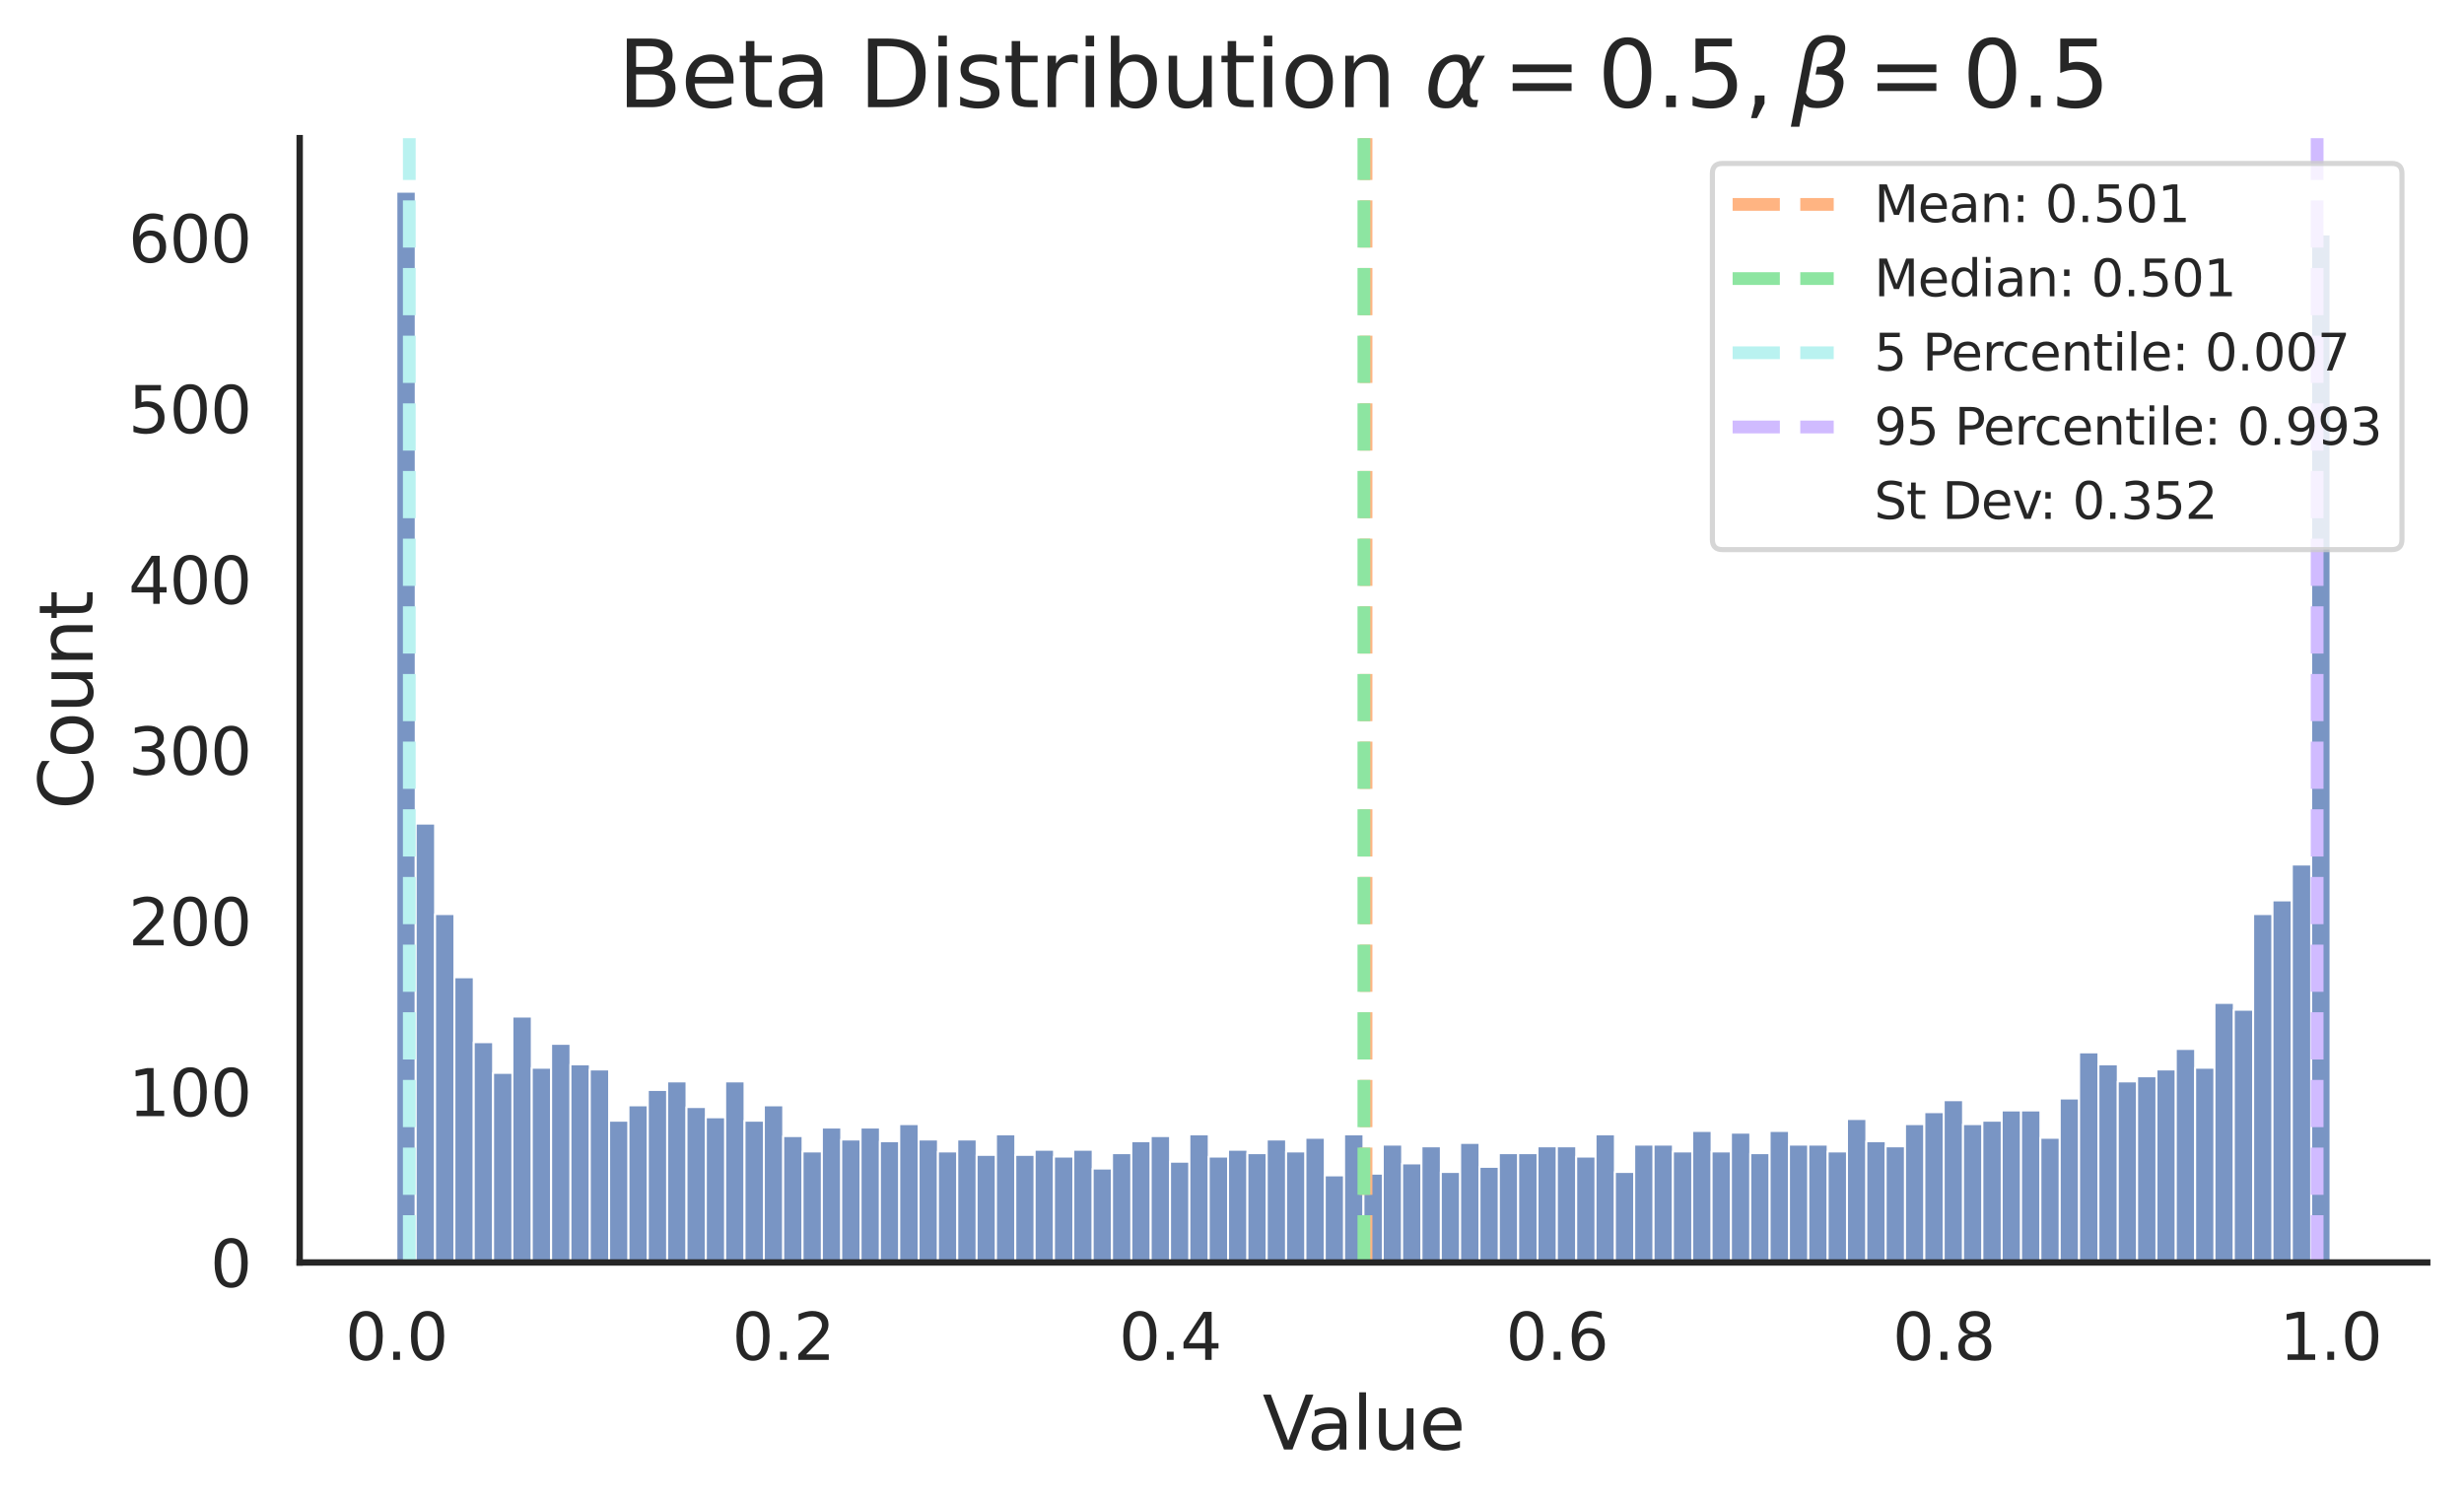 <?xml version="1.0" encoding="utf-8" standalone="no"?>
<!DOCTYPE svg PUBLIC "-//W3C//DTD SVG 1.1//EN"
  "http://www.w3.org/Graphics/SVG/1.1/DTD/svg11.dtd">
<svg xmlns:xlink="http://www.w3.org/1999/xlink" width="482.533pt" height="294.071pt" viewBox="0 0 482.533 294.071" xmlns="http://www.w3.org/2000/svg" version="1.1">
 <defs>
  <style type="text/css">*{stroke-linejoin: round; stroke-linecap: butt}</style>
 </defs>
 <g id="figure_1">
  <g id="patch_1">
   <path d="M 0 294.071 
L 482.533 294.071 
L 482.533 0 
L 0 0 
z
" style="fill: #ffffff"/>
  </g>
  <g id="axes_1">
   <g id="patch_2">
    <path d="M 58.687 247.24 
L 475.333 247.24 
L 475.333 27.06 
L 58.687 27.06 
z
" style="fill: #ffffff"/>
   </g>
   <g id="matplotlib.axis_1">
    <g id="xtick_1">
     <g id="text_1">
      <!-- 0.0 -->
      <g style="fill: #262626" transform="translate(67.606 266.314)scale(0.126 -0.126)">
       <defs>
        <path id="DejaVuSans-30" d="M 2034 4250 
Q 1547 4250 1301 3770 
Q 1056 3291 1056 2328 
Q 1056 1369 1301 889 
Q 1547 409 2034 409 
Q 2525 409 2770 889 
Q 3016 1369 3016 2328 
Q 3016 3291 2770 3770 
Q 2525 4250 2034 4250 
z
M 2034 4750 
Q 2819 4750 3233 4129 
Q 3647 3509 3647 2328 
Q 3647 1150 3233 529 
Q 2819 -91 2034 -91 
Q 1250 -91 836 529 
Q 422 1150 422 2328 
Q 422 3509 836 4129 
Q 1250 4750 2034 4750 
z
" transform="scale(0.016)"/>
        <path id="DejaVuSans-2e" d="M 684 794 
L 1344 794 
L 1344 0 
L 684 0 
L 684 794 
z
" transform="scale(0.016)"/>
       </defs>
       <use xlink:href="#DejaVuSans-30"/>
       <use xlink:href="#DejaVuSans-2e" x="63.623"/>
       <use xlink:href="#DejaVuSans-30" x="95.41"/>
      </g>
     </g>
    </g>
    <g id="xtick_2">
     <g id="text_2">
      <!-- 0.2 -->
      <g style="fill: #262626" transform="translate(143.36 266.314)scale(0.126 -0.126)">
       <defs>
        <path id="DejaVuSans-32" d="M 1228 531 
L 3431 531 
L 3431 0 
L 469 0 
L 469 531 
Q 828 903 1448 1529 
Q 2069 2156 2228 2338 
Q 2531 2678 2651 2914 
Q 2772 3150 2772 3378 
Q 2772 3750 2511 3984 
Q 2250 4219 1831 4219 
Q 1534 4219 1204 4116 
Q 875 4013 500 3803 
L 500 4441 
Q 881 4594 1212 4672 
Q 1544 4750 1819 4750 
Q 2544 4750 2975 4387 
Q 3406 4025 3406 3419 
Q 3406 3131 3298 2873 
Q 3191 2616 2906 2266 
Q 2828 2175 2409 1742 
Q 1991 1309 1228 531 
z
" transform="scale(0.016)"/>
       </defs>
       <use xlink:href="#DejaVuSans-30"/>
       <use xlink:href="#DejaVuSans-2e" x="63.623"/>
       <use xlink:href="#DejaVuSans-32" x="95.41"/>
      </g>
     </g>
    </g>
    <g id="xtick_3">
     <g id="text_3">
      <!-- 0.4 -->
      <g style="fill: #262626" transform="translate(219.114 266.314)scale(0.126 -0.126)">
       <defs>
        <path id="DejaVuSans-34" d="M 2419 4116 
L 825 1625 
L 2419 1625 
L 2419 4116 
z
M 2253 4666 
L 3047 4666 
L 3047 1625 
L 3713 1625 
L 3713 1100 
L 3047 1100 
L 3047 0 
L 2419 0 
L 2419 1100 
L 313 1100 
L 313 1709 
L 2253 4666 
z
" transform="scale(0.016)"/>
       </defs>
       <use xlink:href="#DejaVuSans-30"/>
       <use xlink:href="#DejaVuSans-2e" x="63.623"/>
       <use xlink:href="#DejaVuSans-34" x="95.41"/>
      </g>
     </g>
    </g>
    <g id="xtick_4">
     <g id="text_4">
      <!-- 0.6 -->
      <g style="fill: #262626" transform="translate(294.868 266.314)scale(0.126 -0.126)">
       <defs>
        <path id="DejaVuSans-36" d="M 2113 2584 
Q 1688 2584 1439 2293 
Q 1191 2003 1191 1497 
Q 1191 994 1439 701 
Q 1688 409 2113 409 
Q 2538 409 2786 701 
Q 3034 994 3034 1497 
Q 3034 2003 2786 2293 
Q 2538 2584 2113 2584 
z
M 3366 4563 
L 3366 3988 
Q 3128 4100 2886 4159 
Q 2644 4219 2406 4219 
Q 1781 4219 1451 3797 
Q 1122 3375 1075 2522 
Q 1259 2794 1537 2939 
Q 1816 3084 2150 3084 
Q 2853 3084 3261 2657 
Q 3669 2231 3669 1497 
Q 3669 778 3244 343 
Q 2819 -91 2113 -91 
Q 1303 -91 875 529 
Q 447 1150 447 2328 
Q 447 3434 972 4092 
Q 1497 4750 2381 4750 
Q 2619 4750 2861 4703 
Q 3103 4656 3366 4563 
z
" transform="scale(0.016)"/>
       </defs>
       <use xlink:href="#DejaVuSans-30"/>
       <use xlink:href="#DejaVuSans-2e" x="63.623"/>
       <use xlink:href="#DejaVuSans-36" x="95.41"/>
      </g>
     </g>
    </g>
    <g id="xtick_5">
     <g id="text_5">
      <!-- 0.8 -->
      <g style="fill: #262626" transform="translate(370.622 266.314)scale(0.126 -0.126)">
       <defs>
        <path id="DejaVuSans-38" d="M 2034 2216 
Q 1584 2216 1326 1975 
Q 1069 1734 1069 1313 
Q 1069 891 1326 650 
Q 1584 409 2034 409 
Q 2484 409 2743 651 
Q 3003 894 3003 1313 
Q 3003 1734 2745 1975 
Q 2488 2216 2034 2216 
z
M 1403 2484 
Q 997 2584 770 2862 
Q 544 3141 544 3541 
Q 544 4100 942 4425 
Q 1341 4750 2034 4750 
Q 2731 4750 3128 4425 
Q 3525 4100 3525 3541 
Q 3525 3141 3298 2862 
Q 3072 2584 2669 2484 
Q 3125 2378 3379 2068 
Q 3634 1759 3634 1313 
Q 3634 634 3220 271 
Q 2806 -91 2034 -91 
Q 1263 -91 848 271 
Q 434 634 434 1313 
Q 434 1759 690 2068 
Q 947 2378 1403 2484 
z
M 1172 3481 
Q 1172 3119 1398 2916 
Q 1625 2713 2034 2713 
Q 2441 2713 2670 2916 
Q 2900 3119 2900 3481 
Q 2900 3844 2670 4047 
Q 2441 4250 2034 4250 
Q 1625 4250 1398 4047 
Q 1172 3844 1172 3481 
z
" transform="scale(0.016)"/>
       </defs>
       <use xlink:href="#DejaVuSans-30"/>
       <use xlink:href="#DejaVuSans-2e" x="63.623"/>
       <use xlink:href="#DejaVuSans-38" x="95.41"/>
      </g>
     </g>
    </g>
    <g id="xtick_6">
     <g id="text_6">
      <!-- 1.0 -->
      <g style="fill: #262626" transform="translate(446.375 266.314)scale(0.126 -0.126)">
       <defs>
        <path id="DejaVuSans-31" d="M 794 531 
L 1825 531 
L 1825 4091 
L 703 3866 
L 703 4441 
L 1819 4666 
L 2450 4666 
L 2450 531 
L 3481 531 
L 3481 0 
L 794 0 
L 794 531 
z
" transform="scale(0.016)"/>
       </defs>
       <use xlink:href="#DejaVuSans-31"/>
       <use xlink:href="#DejaVuSans-2e" x="63.623"/>
       <use xlink:href="#DejaVuSans-30" x="95.41"/>
      </g>
     </g>
    </g>
    <g id="text_7">
     <!-- Value -->
     <g style="fill: #262626" transform="translate(247.237 283.876)scale(0.144 -0.144)">
      <defs>
       <path id="DejaVuSans-56" d="M 1831 0 
L 50 4666 
L 709 4666 
L 2188 738 
L 3669 4666 
L 4325 4666 
L 2547 0 
L 1831 0 
z
" transform="scale(0.016)"/>
       <path id="DejaVuSans-61" d="M 2194 1759 
Q 1497 1759 1228 1600 
Q 959 1441 959 1056 
Q 959 750 1161 570 
Q 1363 391 1709 391 
Q 2188 391 2477 730 
Q 2766 1069 2766 1631 
L 2766 1759 
L 2194 1759 
z
M 3341 1997 
L 3341 0 
L 2766 0 
L 2766 531 
Q 2569 213 2275 61 
Q 1981 -91 1556 -91 
Q 1019 -91 701 211 
Q 384 513 384 1019 
Q 384 1609 779 1909 
Q 1175 2209 1959 2209 
L 2766 2209 
L 2766 2266 
Q 2766 2663 2505 2880 
Q 2244 3097 1772 3097 
Q 1472 3097 1187 3025 
Q 903 2953 641 2809 
L 641 3341 
Q 956 3463 1253 3523 
Q 1550 3584 1831 3584 
Q 2591 3584 2966 3190 
Q 3341 2797 3341 1997 
z
" transform="scale(0.016)"/>
       <path id="DejaVuSans-6c" d="M 603 4863 
L 1178 4863 
L 1178 0 
L 603 0 
L 603 4863 
z
" transform="scale(0.016)"/>
       <path id="DejaVuSans-75" d="M 544 1381 
L 544 3500 
L 1119 3500 
L 1119 1403 
Q 1119 906 1312 657 
Q 1506 409 1894 409 
Q 2359 409 2629 706 
Q 2900 1003 2900 1516 
L 2900 3500 
L 3475 3500 
L 3475 0 
L 2900 0 
L 2900 538 
Q 2691 219 2414 64 
Q 2138 -91 1772 -91 
Q 1169 -91 856 284 
Q 544 659 544 1381 
z
M 1991 3584 
L 1991 3584 
z
" transform="scale(0.016)"/>
       <path id="DejaVuSans-65" d="M 3597 1894 
L 3597 1613 
L 953 1613 
Q 991 1019 1311 708 
Q 1631 397 2203 397 
Q 2534 397 2845 478 
Q 3156 559 3463 722 
L 3463 178 
Q 3153 47 2828 -22 
Q 2503 -91 2169 -91 
Q 1331 -91 842 396 
Q 353 884 353 1716 
Q 353 2575 817 3079 
Q 1281 3584 2069 3584 
Q 2775 3584 3186 3129 
Q 3597 2675 3597 1894 
z
M 3022 2063 
Q 3016 2534 2758 2815 
Q 2500 3097 2075 3097 
Q 1594 3097 1305 2825 
Q 1016 2553 972 2059 
L 3022 2063 
z
" transform="scale(0.016)"/>
      </defs>
      <use xlink:href="#DejaVuSans-56"/>
      <use xlink:href="#DejaVuSans-61" x="60.658"/>
      <use xlink:href="#DejaVuSans-6c" x="121.938"/>
      <use xlink:href="#DejaVuSans-75" x="149.721"/>
      <use xlink:href="#DejaVuSans-65" x="213.1"/>
     </g>
    </g>
   </g>
   <g id="matplotlib.axis_2">
    <g id="ytick_1">
     <g id="text_8">
      <!-- 0 -->
      <g style="fill: #262626" transform="translate(41.17 252.027)scale(0.126 -0.126)">
       <use xlink:href="#DejaVuSans-30"/>
      </g>
     </g>
    </g>
    <g id="ytick_2">
     <g id="text_9">
      <!-- 100 -->
      <g style="fill: #262626" transform="translate(25.137 218.583)scale(0.126 -0.126)">
       <use xlink:href="#DejaVuSans-31"/>
       <use xlink:href="#DejaVuSans-30" x="63.623"/>
       <use xlink:href="#DejaVuSans-30" x="127.246"/>
      </g>
     </g>
    </g>
    <g id="ytick_3">
     <g id="text_10">
      <!-- 200 -->
      <g style="fill: #262626" transform="translate(25.137 185.139)scale(0.126 -0.126)">
       <use xlink:href="#DejaVuSans-32"/>
       <use xlink:href="#DejaVuSans-30" x="63.623"/>
       <use xlink:href="#DejaVuSans-30" x="127.246"/>
      </g>
     </g>
    </g>
    <g id="ytick_4">
     <g id="text_11">
      <!-- 300 -->
      <g style="fill: #262626" transform="translate(25.137 151.694)scale(0.126 -0.126)">
       <defs>
        <path id="DejaVuSans-33" d="M 2597 2516 
Q 3050 2419 3304 2112 
Q 3559 1806 3559 1356 
Q 3559 666 3084 287 
Q 2609 -91 1734 -91 
Q 1441 -91 1130 -33 
Q 819 25 488 141 
L 488 750 
Q 750 597 1062 519 
Q 1375 441 1716 441 
Q 2309 441 2620 675 
Q 2931 909 2931 1356 
Q 2931 1769 2642 2001 
Q 2353 2234 1838 2234 
L 1294 2234 
L 1294 2753 
L 1863 2753 
Q 2328 2753 2575 2939 
Q 2822 3125 2822 3475 
Q 2822 3834 2567 4026 
Q 2313 4219 1838 4219 
Q 1578 4219 1281 4162 
Q 984 4106 628 3988 
L 628 4550 
Q 988 4650 1302 4700 
Q 1616 4750 1894 4750 
Q 2613 4750 3031 4423 
Q 3450 4097 3450 3541 
Q 3450 3153 3228 2886 
Q 3006 2619 2597 2516 
z
" transform="scale(0.016)"/>
       </defs>
       <use xlink:href="#DejaVuSans-33"/>
       <use xlink:href="#DejaVuSans-30" x="63.623"/>
       <use xlink:href="#DejaVuSans-30" x="127.246"/>
      </g>
     </g>
    </g>
    <g id="ytick_5">
     <g id="text_12">
      <!-- 400 -->
      <g style="fill: #262626" transform="translate(25.137 118.25)scale(0.126 -0.126)">
       <use xlink:href="#DejaVuSans-34"/>
       <use xlink:href="#DejaVuSans-30" x="63.623"/>
       <use xlink:href="#DejaVuSans-30" x="127.246"/>
      </g>
     </g>
    </g>
    <g id="ytick_6">
     <g id="text_13">
      <!-- 500 -->
      <g style="fill: #262626" transform="translate(25.137 84.806)scale(0.126 -0.126)">
       <defs>
        <path id="DejaVuSans-35" d="M 691 4666 
L 3169 4666 
L 3169 4134 
L 1269 4134 
L 1269 2991 
Q 1406 3038 1543 3061 
Q 1681 3084 1819 3084 
Q 2600 3084 3056 2656 
Q 3513 2228 3513 1497 
Q 3513 744 3044 326 
Q 2575 -91 1722 -91 
Q 1428 -91 1123 -41 
Q 819 9 494 109 
L 494 744 
Q 775 591 1075 516 
Q 1375 441 1709 441 
Q 2250 441 2565 725 
Q 2881 1009 2881 1497 
Q 2881 1984 2565 2268 
Q 2250 2553 1709 2553 
Q 1456 2553 1204 2497 
Q 953 2441 691 2322 
L 691 4666 
z
" transform="scale(0.016)"/>
       </defs>
       <use xlink:href="#DejaVuSans-35"/>
       <use xlink:href="#DejaVuSans-30" x="63.623"/>
       <use xlink:href="#DejaVuSans-30" x="127.246"/>
      </g>
     </g>
    </g>
    <g id="ytick_7">
     <g id="text_14">
      <!-- 600 -->
      <g style="fill: #262626" transform="translate(25.137 51.362)scale(0.126 -0.126)">
       <use xlink:href="#DejaVuSans-36"/>
       <use xlink:href="#DejaVuSans-30" x="63.623"/>
       <use xlink:href="#DejaVuSans-30" x="127.246"/>
      </g>
     </g>
    </g>
    <g id="text_15">
     <!-- Count -->
     <g style="fill: #262626" transform="translate(18.142 158.532)rotate(-90)scale(0.144 -0.144)">
      <defs>
       <path id="DejaVuSans-43" d="M 4122 4306 
L 4122 3641 
Q 3803 3938 3442 4084 
Q 3081 4231 2675 4231 
Q 1875 4231 1450 3742 
Q 1025 3253 1025 2328 
Q 1025 1406 1450 917 
Q 1875 428 2675 428 
Q 3081 428 3442 575 
Q 3803 722 4122 1019 
L 4122 359 
Q 3791 134 3420 21 
Q 3050 -91 2638 -91 
Q 1578 -91 968 557 
Q 359 1206 359 2328 
Q 359 3453 968 4101 
Q 1578 4750 2638 4750 
Q 3056 4750 3426 4639 
Q 3797 4528 4122 4306 
z
" transform="scale(0.016)"/>
       <path id="DejaVuSans-6f" d="M 1959 3097 
Q 1497 3097 1228 2736 
Q 959 2375 959 1747 
Q 959 1119 1226 758 
Q 1494 397 1959 397 
Q 2419 397 2687 759 
Q 2956 1122 2956 1747 
Q 2956 2369 2687 2733 
Q 2419 3097 1959 3097 
z
M 1959 3584 
Q 2709 3584 3137 3096 
Q 3566 2609 3566 1747 
Q 3566 888 3137 398 
Q 2709 -91 1959 -91 
Q 1206 -91 779 398 
Q 353 888 353 1747 
Q 353 2609 779 3096 
Q 1206 3584 1959 3584 
z
" transform="scale(0.016)"/>
       <path id="DejaVuSans-6e" d="M 3513 2113 
L 3513 0 
L 2938 0 
L 2938 2094 
Q 2938 2591 2744 2837 
Q 2550 3084 2163 3084 
Q 1697 3084 1428 2787 
Q 1159 2491 1159 1978 
L 1159 0 
L 581 0 
L 581 3500 
L 1159 3500 
L 1159 2956 
Q 1366 3272 1645 3428 
Q 1925 3584 2291 3584 
Q 2894 3584 3203 3211 
Q 3513 2838 3513 2113 
z
" transform="scale(0.016)"/>
       <path id="DejaVuSans-74" d="M 1172 4494 
L 1172 3500 
L 2356 3500 
L 2356 3053 
L 1172 3053 
L 1172 1153 
Q 1172 725 1289 603 
Q 1406 481 1766 481 
L 2356 481 
L 2356 0 
L 1766 0 
Q 1100 0 847 248 
Q 594 497 594 1153 
L 594 3053 
L 172 3053 
L 172 3500 
L 594 3500 
L 594 4494 
L 1172 4494 
z
" transform="scale(0.016)"/>
      </defs>
      <use xlink:href="#DejaVuSans-43"/>
      <use xlink:href="#DejaVuSans-6f" x="69.824"/>
      <use xlink:href="#DejaVuSans-75" x="131.006"/>
      <use xlink:href="#DejaVuSans-6e" x="194.385"/>
      <use xlink:href="#DejaVuSans-74" x="257.764"/>
     </g>
    </g>
   </g>
   <g id="patch_3">
    <path d="M 77.625 247.24 
L 81.413 247.24 
L 81.413 37.545 
L 77.625 37.545 
z
" clip-path="url(#p0b85defe29)" style="fill: #4c72b0; fill-opacity: 0.75; stroke: #ffffff; stroke-width: 0.389; stroke-linejoin: miter"/>
   </g>
   <g id="patch_4">
    <path d="M 81.413 247.24 
L 85.201 247.24 
L 85.201 161.288 
L 81.413 161.288 
z
" clip-path="url(#p0b85defe29)" style="fill: #4c72b0; fill-opacity: 0.75; stroke: #ffffff; stroke-width: 0.389; stroke-linejoin: miter"/>
   </g>
   <g id="patch_5">
    <path d="M 85.201 247.24 
L 88.988 247.24 
L 88.988 179.014 
L 85.201 179.014 
z
" clip-path="url(#p0b85defe29)" style="fill: #4c72b0; fill-opacity: 0.75; stroke: #ffffff; stroke-width: 0.389; stroke-linejoin: miter"/>
   </g>
   <g id="patch_6">
    <path d="M 88.988 247.24 
L 92.776 247.24 
L 92.776 191.388 
L 88.988 191.388 
z
" clip-path="url(#p0b85defe29)" style="fill: #4c72b0; fill-opacity: 0.75; stroke: #ffffff; stroke-width: 0.389; stroke-linejoin: miter"/>
   </g>
   <g id="patch_7">
    <path d="M 92.776 247.24 
L 96.564 247.24 
L 96.564 204.097 
L 92.776 204.097 
z
" clip-path="url(#p0b85defe29)" style="fill: #4c72b0; fill-opacity: 0.75; stroke: #ffffff; stroke-width: 0.389; stroke-linejoin: miter"/>
   </g>
   <g id="patch_8">
    <path d="M 96.564 247.24 
L 100.351 247.24 
L 100.351 210.117 
L 96.564 210.117 
z
" clip-path="url(#p0b85defe29)" style="fill: #4c72b0; fill-opacity: 0.75; stroke: #ffffff; stroke-width: 0.389; stroke-linejoin: miter"/>
   </g>
   <g id="patch_9">
    <path d="M 100.351 247.24 
L 104.139 247.24 
L 104.139 199.08 
L 100.351 199.08 
z
" clip-path="url(#p0b85defe29)" style="fill: #4c72b0; fill-opacity: 0.75; stroke: #ffffff; stroke-width: 0.389; stroke-linejoin: miter"/>
   </g>
   <g id="patch_10">
    <path d="M 104.139 247.24 
L 107.927 247.24 
L 107.927 209.114 
L 104.139 209.114 
z
" clip-path="url(#p0b85defe29)" style="fill: #4c72b0; fill-opacity: 0.75; stroke: #ffffff; stroke-width: 0.389; stroke-linejoin: miter"/>
   </g>
   <g id="patch_11">
    <path d="M 107.927 247.24 
L 111.714 247.24 
L 111.714 204.431 
L 107.927 204.431 
z
" clip-path="url(#p0b85defe29)" style="fill: #4c72b0; fill-opacity: 0.75; stroke: #ffffff; stroke-width: 0.389; stroke-linejoin: miter"/>
   </g>
   <g id="patch_12">
    <path d="M 111.714 247.24 
L 115.502 247.24 
L 115.502 208.445 
L 111.714 208.445 
z
" clip-path="url(#p0b85defe29)" style="fill: #4c72b0; fill-opacity: 0.75; stroke: #ffffff; stroke-width: 0.389; stroke-linejoin: miter"/>
   </g>
   <g id="patch_13">
    <path d="M 115.502 247.24 
L 119.29 247.24 
L 119.29 209.448 
L 115.502 209.448 
z
" clip-path="url(#p0b85defe29)" style="fill: #4c72b0; fill-opacity: 0.75; stroke: #ffffff; stroke-width: 0.389; stroke-linejoin: miter"/>
   </g>
   <g id="patch_14">
    <path d="M 119.29 247.24 
L 123.077 247.24 
L 123.077 219.481 
L 119.29 219.481 
z
" clip-path="url(#p0b85defe29)" style="fill: #4c72b0; fill-opacity: 0.75; stroke: #ffffff; stroke-width: 0.389; stroke-linejoin: miter"/>
   </g>
   <g id="patch_15">
    <path d="M 123.077 247.24 
L 126.865 247.24 
L 126.865 216.471 
L 123.077 216.471 
z
" clip-path="url(#p0b85defe29)" style="fill: #4c72b0; fill-opacity: 0.75; stroke: #ffffff; stroke-width: 0.389; stroke-linejoin: miter"/>
   </g>
   <g id="patch_16">
    <path d="M 126.865 247.24 
L 130.653 247.24 
L 130.653 213.461 
L 126.865 213.461 
z
" clip-path="url(#p0b85defe29)" style="fill: #4c72b0; fill-opacity: 0.75; stroke: #ffffff; stroke-width: 0.389; stroke-linejoin: miter"/>
   </g>
   <g id="patch_17">
    <path d="M 130.653 247.24 
L 134.441 247.24 
L 134.441 211.789 
L 130.653 211.789 
z
" clip-path="url(#p0b85defe29)" style="fill: #4c72b0; fill-opacity: 0.75; stroke: #ffffff; stroke-width: 0.389; stroke-linejoin: miter"/>
   </g>
   <g id="patch_18">
    <path d="M 134.441 247.24 
L 138.228 247.24 
L 138.228 216.806 
L 134.441 216.806 
z
" clip-path="url(#p0b85defe29)" style="fill: #4c72b0; fill-opacity: 0.75; stroke: #ffffff; stroke-width: 0.389; stroke-linejoin: miter"/>
   </g>
   <g id="patch_19">
    <path d="M 138.228 247.24 
L 142.016 247.24 
L 142.016 218.812 
L 138.228 218.812 
z
" clip-path="url(#p0b85defe29)" style="fill: #4c72b0; fill-opacity: 0.75; stroke: #ffffff; stroke-width: 0.389; stroke-linejoin: miter"/>
   </g>
   <g id="patch_20">
    <path d="M 142.016 247.24 
L 145.804 247.24 
L 145.804 211.789 
L 142.016 211.789 
z
" clip-path="url(#p0b85defe29)" style="fill: #4c72b0; fill-opacity: 0.75; stroke: #ffffff; stroke-width: 0.389; stroke-linejoin: miter"/>
   </g>
   <g id="patch_21">
    <path d="M 145.804 247.24 
L 149.591 247.24 
L 149.591 219.481 
L 145.804 219.481 
z
" clip-path="url(#p0b85defe29)" style="fill: #4c72b0; fill-opacity: 0.75; stroke: #ffffff; stroke-width: 0.389; stroke-linejoin: miter"/>
   </g>
   <g id="patch_22">
    <path d="M 149.591 247.24 
L 153.379 247.24 
L 153.379 216.471 
L 149.591 216.471 
z
" clip-path="url(#p0b85defe29)" style="fill: #4c72b0; fill-opacity: 0.75; stroke: #ffffff; stroke-width: 0.389; stroke-linejoin: miter"/>
   </g>
   <g id="patch_23">
    <path d="M 153.379 247.24 
L 157.167 247.24 
L 157.167 222.491 
L 153.379 222.491 
z
" clip-path="url(#p0b85defe29)" style="fill: #4c72b0; fill-opacity: 0.75; stroke: #ffffff; stroke-width: 0.389; stroke-linejoin: miter"/>
   </g>
   <g id="patch_24">
    <path d="M 157.167 247.24 
L 160.954 247.24 
L 160.954 225.501 
L 157.167 225.501 
z
" clip-path="url(#p0b85defe29)" style="fill: #4c72b0; fill-opacity: 0.75; stroke: #ffffff; stroke-width: 0.389; stroke-linejoin: miter"/>
   </g>
   <g id="patch_25">
    <path d="M 160.954 247.24 
L 164.742 247.24 
L 164.742 220.819 
L 160.954 220.819 
z
" clip-path="url(#p0b85defe29)" style="fill: #4c72b0; fill-opacity: 0.75; stroke: #ffffff; stroke-width: 0.389; stroke-linejoin: miter"/>
   </g>
   <g id="patch_26">
    <path d="M 164.742 247.24 
L 168.53 247.24 
L 168.53 223.16 
L 164.742 223.16 
z
" clip-path="url(#p0b85defe29)" style="fill: #4c72b0; fill-opacity: 0.75; stroke: #ffffff; stroke-width: 0.389; stroke-linejoin: miter"/>
   </g>
   <g id="patch_27">
    <path d="M 168.53 247.24 
L 172.317 247.24 
L 172.317 220.819 
L 168.53 220.819 
z
" clip-path="url(#p0b85defe29)" style="fill: #4c72b0; fill-opacity: 0.75; stroke: #ffffff; stroke-width: 0.389; stroke-linejoin: miter"/>
   </g>
   <g id="patch_28">
    <path d="M 172.317 247.24 
L 176.105 247.24 
L 176.105 223.495 
L 172.317 223.495 
z
" clip-path="url(#p0b85defe29)" style="fill: #4c72b0; fill-opacity: 0.75; stroke: #ffffff; stroke-width: 0.389; stroke-linejoin: miter"/>
   </g>
   <g id="patch_29">
    <path d="M 176.105 247.24 
L 179.893 247.24 
L 179.893 220.15 
L 176.105 220.15 
z
" clip-path="url(#p0b85defe29)" style="fill: #4c72b0; fill-opacity: 0.75; stroke: #ffffff; stroke-width: 0.389; stroke-linejoin: miter"/>
   </g>
   <g id="patch_30">
    <path d="M 179.893 247.24 
L 183.681 247.24 
L 183.681 223.16 
L 179.893 223.16 
z
" clip-path="url(#p0b85defe29)" style="fill: #4c72b0; fill-opacity: 0.75; stroke: #ffffff; stroke-width: 0.389; stroke-linejoin: miter"/>
   </g>
   <g id="patch_31">
    <path d="M 183.681 247.24 
L 187.468 247.24 
L 187.468 225.501 
L 183.681 225.501 
z
" clip-path="url(#p0b85defe29)" style="fill: #4c72b0; fill-opacity: 0.75; stroke: #ffffff; stroke-width: 0.389; stroke-linejoin: miter"/>
   </g>
   <g id="patch_32">
    <path d="M 187.468 247.24 
L 191.256 247.24 
L 191.256 223.16 
L 187.468 223.16 
z
" clip-path="url(#p0b85defe29)" style="fill: #4c72b0; fill-opacity: 0.75; stroke: #ffffff; stroke-width: 0.389; stroke-linejoin: miter"/>
   </g>
   <g id="patch_33">
    <path d="M 191.256 247.24 
L 195.044 247.24 
L 195.044 226.17 
L 191.256 226.17 
z
" clip-path="url(#p0b85defe29)" style="fill: #4c72b0; fill-opacity: 0.75; stroke: #ffffff; stroke-width: 0.389; stroke-linejoin: miter"/>
   </g>
   <g id="patch_34">
    <path d="M 195.044 247.24 
L 198.831 247.24 
L 198.831 222.157 
L 195.044 222.157 
z
" clip-path="url(#p0b85defe29)" style="fill: #4c72b0; fill-opacity: 0.75; stroke: #ffffff; stroke-width: 0.389; stroke-linejoin: miter"/>
   </g>
   <g id="patch_35">
    <path d="M 198.831 247.24 
L 202.619 247.24 
L 202.619 226.17 
L 198.831 226.17 
z
" clip-path="url(#p0b85defe29)" style="fill: #4c72b0; fill-opacity: 0.75; stroke: #ffffff; stroke-width: 0.389; stroke-linejoin: miter"/>
   </g>
   <g id="patch_36">
    <path d="M 202.619 247.24 
L 206.407 247.24 
L 206.407 225.167 
L 202.619 225.167 
z
" clip-path="url(#p0b85defe29)" style="fill: #4c72b0; fill-opacity: 0.75; stroke: #ffffff; stroke-width: 0.389; stroke-linejoin: miter"/>
   </g>
   <g id="patch_37">
    <path d="M 206.407 247.24 
L 210.194 247.24 
L 210.194 226.505 
L 206.407 226.505 
z
" clip-path="url(#p0b85defe29)" style="fill: #4c72b0; fill-opacity: 0.75; stroke: #ffffff; stroke-width: 0.389; stroke-linejoin: miter"/>
   </g>
   <g id="patch_38">
    <path d="M 210.194 247.24 
L 213.982 247.24 
L 213.982 225.167 
L 210.194 225.167 
z
" clip-path="url(#p0b85defe29)" style="fill: #4c72b0; fill-opacity: 0.75; stroke: #ffffff; stroke-width: 0.389; stroke-linejoin: miter"/>
   </g>
   <g id="patch_39">
    <path d="M 213.982 247.24 
L 217.77 247.24 
L 217.77 228.846 
L 213.982 228.846 
z
" clip-path="url(#p0b85defe29)" style="fill: #4c72b0; fill-opacity: 0.75; stroke: #ffffff; stroke-width: 0.389; stroke-linejoin: miter"/>
   </g>
   <g id="patch_40">
    <path d="M 217.77 247.24 
L 221.557 247.24 
L 221.557 225.836 
L 217.77 225.836 
z
" clip-path="url(#p0b85defe29)" style="fill: #4c72b0; fill-opacity: 0.75; stroke: #ffffff; stroke-width: 0.389; stroke-linejoin: miter"/>
   </g>
   <g id="patch_41">
    <path d="M 221.557 247.24 
L 225.345 247.24 
L 225.345 223.495 
L 221.557 223.495 
z
" clip-path="url(#p0b85defe29)" style="fill: #4c72b0; fill-opacity: 0.75; stroke: #ffffff; stroke-width: 0.389; stroke-linejoin: miter"/>
   </g>
   <g id="patch_42">
    <path d="M 225.345 247.24 
L 229.133 247.24 
L 229.133 222.491 
L 225.345 222.491 
z
" clip-path="url(#p0b85defe29)" style="fill: #4c72b0; fill-opacity: 0.75; stroke: #ffffff; stroke-width: 0.389; stroke-linejoin: miter"/>
   </g>
   <g id="patch_43">
    <path d="M 229.133 247.24 
L 232.921 247.24 
L 232.921 227.508 
L 229.133 227.508 
z
" clip-path="url(#p0b85defe29)" style="fill: #4c72b0; fill-opacity: 0.75; stroke: #ffffff; stroke-width: 0.389; stroke-linejoin: miter"/>
   </g>
   <g id="patch_44">
    <path d="M 232.921 247.24 
L 236.708 247.24 
L 236.708 222.157 
L 232.921 222.157 
z
" clip-path="url(#p0b85defe29)" style="fill: #4c72b0; fill-opacity: 0.75; stroke: #ffffff; stroke-width: 0.389; stroke-linejoin: miter"/>
   </g>
   <g id="patch_45">
    <path d="M 236.708 247.24 
L 240.496 247.24 
L 240.496 226.505 
L 236.708 226.505 
z
" clip-path="url(#p0b85defe29)" style="fill: #4c72b0; fill-opacity: 0.75; stroke: #ffffff; stroke-width: 0.389; stroke-linejoin: miter"/>
   </g>
   <g id="patch_46">
    <path d="M 240.496 247.24 
L 244.284 247.24 
L 244.284 225.167 
L 240.496 225.167 
z
" clip-path="url(#p0b85defe29)" style="fill: #4c72b0; fill-opacity: 0.75; stroke: #ffffff; stroke-width: 0.389; stroke-linejoin: miter"/>
   </g>
   <g id="patch_47">
    <path d="M 244.284 247.24 
L 248.071 247.24 
L 248.071 225.836 
L 244.284 225.836 
z
" clip-path="url(#p0b85defe29)" style="fill: #4c72b0; fill-opacity: 0.75; stroke: #ffffff; stroke-width: 0.389; stroke-linejoin: miter"/>
   </g>
   <g id="patch_48">
    <path d="M 248.071 247.24 
L 251.859 247.24 
L 251.859 223.16 
L 248.071 223.16 
z
" clip-path="url(#p0b85defe29)" style="fill: #4c72b0; fill-opacity: 0.75; stroke: #ffffff; stroke-width: 0.389; stroke-linejoin: miter"/>
   </g>
   <g id="patch_49">
    <path d="M 251.859 247.24 
L 255.647 247.24 
L 255.647 225.501 
L 251.859 225.501 
z
" clip-path="url(#p0b85defe29)" style="fill: #4c72b0; fill-opacity: 0.75; stroke: #ffffff; stroke-width: 0.389; stroke-linejoin: miter"/>
   </g>
   <g id="patch_50">
    <path d="M 255.647 247.24 
L 259.434 247.24 
L 259.434 222.826 
L 255.647 222.826 
z
" clip-path="url(#p0b85defe29)" style="fill: #4c72b0; fill-opacity: 0.75; stroke: #ffffff; stroke-width: 0.389; stroke-linejoin: miter"/>
   </g>
   <g id="patch_51">
    <path d="M 259.434 247.24 
L 263.222 247.24 
L 263.222 230.183 
L 259.434 230.183 
z
" clip-path="url(#p0b85defe29)" style="fill: #4c72b0; fill-opacity: 0.75; stroke: #ffffff; stroke-width: 0.389; stroke-linejoin: miter"/>
   </g>
   <g id="patch_52">
    <path d="M 263.222 247.24 
L 267.01 247.24 
L 267.01 222.157 
L 263.222 222.157 
z
" clip-path="url(#p0b85defe29)" style="fill: #4c72b0; fill-opacity: 0.75; stroke: #ffffff; stroke-width: 0.389; stroke-linejoin: miter"/>
   </g>
   <g id="patch_53">
    <path d="M 267.01 247.24 
L 270.797 247.24 
L 270.797 229.849 
L 267.01 229.849 
z
" clip-path="url(#p0b85defe29)" style="fill: #4c72b0; fill-opacity: 0.75; stroke: #ffffff; stroke-width: 0.389; stroke-linejoin: miter"/>
   </g>
   <g id="patch_54">
    <path d="M 270.797 247.24 
L 274.585 247.24 
L 274.585 224.163 
L 270.797 224.163 
z
" clip-path="url(#p0b85defe29)" style="fill: #4c72b0; fill-opacity: 0.75; stroke: #ffffff; stroke-width: 0.389; stroke-linejoin: miter"/>
   </g>
   <g id="patch_55">
    <path d="M 274.585 247.24 
L 278.373 247.24 
L 278.373 227.842 
L 274.585 227.842 
z
" clip-path="url(#p0b85defe29)" style="fill: #4c72b0; fill-opacity: 0.75; stroke: #ffffff; stroke-width: 0.389; stroke-linejoin: miter"/>
   </g>
   <g id="patch_56">
    <path d="M 278.373 247.24 
L 282.161 247.24 
L 282.161 224.498 
L 278.373 224.498 
z
" clip-path="url(#p0b85defe29)" style="fill: #4c72b0; fill-opacity: 0.75; stroke: #ffffff; stroke-width: 0.389; stroke-linejoin: miter"/>
   </g>
   <g id="patch_57">
    <path d="M 282.161 247.24 
L 285.948 247.24 
L 285.948 229.515 
L 282.161 229.515 
z
" clip-path="url(#p0b85defe29)" style="fill: #4c72b0; fill-opacity: 0.75; stroke: #ffffff; stroke-width: 0.389; stroke-linejoin: miter"/>
   </g>
   <g id="patch_58">
    <path d="M 285.948 247.24 
L 289.736 247.24 
L 289.736 223.829 
L 285.948 223.829 
z
" clip-path="url(#p0b85defe29)" style="fill: #4c72b0; fill-opacity: 0.75; stroke: #ffffff; stroke-width: 0.389; stroke-linejoin: miter"/>
   </g>
   <g id="patch_59">
    <path d="M 289.736 247.24 
L 293.524 247.24 
L 293.524 228.511 
L 289.736 228.511 
z
" clip-path="url(#p0b85defe29)" style="fill: #4c72b0; fill-opacity: 0.75; stroke: #ffffff; stroke-width: 0.389; stroke-linejoin: miter"/>
   </g>
   <g id="patch_60">
    <path d="M 293.524 247.24 
L 297.311 247.24 
L 297.311 225.836 
L 293.524 225.836 
z
" clip-path="url(#p0b85defe29)" style="fill: #4c72b0; fill-opacity: 0.75; stroke: #ffffff; stroke-width: 0.389; stroke-linejoin: miter"/>
   </g>
   <g id="patch_61">
    <path d="M 297.311 247.24 
L 301.099 247.24 
L 301.099 225.836 
L 297.311 225.836 
z
" clip-path="url(#p0b85defe29)" style="fill: #4c72b0; fill-opacity: 0.75; stroke: #ffffff; stroke-width: 0.389; stroke-linejoin: miter"/>
   </g>
   <g id="patch_62">
    <path d="M 301.099 247.24 
L 304.887 247.24 
L 304.887 224.498 
L 301.099 224.498 
z
" clip-path="url(#p0b85defe29)" style="fill: #4c72b0; fill-opacity: 0.75; stroke: #ffffff; stroke-width: 0.389; stroke-linejoin: miter"/>
   </g>
   <g id="patch_63">
    <path d="M 304.887 247.24 
L 308.674 247.24 
L 308.674 224.498 
L 304.887 224.498 
z
" clip-path="url(#p0b85defe29)" style="fill: #4c72b0; fill-opacity: 0.75; stroke: #ffffff; stroke-width: 0.389; stroke-linejoin: miter"/>
   </g>
   <g id="patch_64">
    <path d="M 308.674 247.24 
L 312.462 247.24 
L 312.462 226.505 
L 308.674 226.505 
z
" clip-path="url(#p0b85defe29)" style="fill: #4c72b0; fill-opacity: 0.75; stroke: #ffffff; stroke-width: 0.389; stroke-linejoin: miter"/>
   </g>
   <g id="patch_65">
    <path d="M 312.462 247.24 
L 316.25 247.24 
L 316.25 222.157 
L 312.462 222.157 
z
" clip-path="url(#p0b85defe29)" style="fill: #4c72b0; fill-opacity: 0.75; stroke: #ffffff; stroke-width: 0.389; stroke-linejoin: miter"/>
   </g>
   <g id="patch_66">
    <path d="M 316.25 247.24 
L 320.037 247.24 
L 320.037 229.515 
L 316.25 229.515 
z
" clip-path="url(#p0b85defe29)" style="fill: #4c72b0; fill-opacity: 0.75; stroke: #ffffff; stroke-width: 0.389; stroke-linejoin: miter"/>
   </g>
   <g id="patch_67">
    <path d="M 320.037 247.24 
L 323.825 247.24 
L 323.825 224.163 
L 320.037 224.163 
z
" clip-path="url(#p0b85defe29)" style="fill: #4c72b0; fill-opacity: 0.75; stroke: #ffffff; stroke-width: 0.389; stroke-linejoin: miter"/>
   </g>
   <g id="patch_68">
    <path d="M 323.825 247.24 
L 327.613 247.24 
L 327.613 224.163 
L 323.825 224.163 
z
" clip-path="url(#p0b85defe29)" style="fill: #4c72b0; fill-opacity: 0.75; stroke: #ffffff; stroke-width: 0.389; stroke-linejoin: miter"/>
   </g>
   <g id="patch_69">
    <path d="M 327.613 247.24 
L 331.4 247.24 
L 331.4 225.501 
L 327.613 225.501 
z
" clip-path="url(#p0b85defe29)" style="fill: #4c72b0; fill-opacity: 0.75; stroke: #ffffff; stroke-width: 0.389; stroke-linejoin: miter"/>
   </g>
   <g id="patch_70">
    <path d="M 331.4 247.24 
L 335.188 247.24 
L 335.188 221.488 
L 331.4 221.488 
z
" clip-path="url(#p0b85defe29)" style="fill: #4c72b0; fill-opacity: 0.75; stroke: #ffffff; stroke-width: 0.389; stroke-linejoin: miter"/>
   </g>
   <g id="patch_71">
    <path d="M 335.188 247.24 
L 338.976 247.24 
L 338.976 225.501 
L 335.188 225.501 
z
" clip-path="url(#p0b85defe29)" style="fill: #4c72b0; fill-opacity: 0.75; stroke: #ffffff; stroke-width: 0.389; stroke-linejoin: miter"/>
   </g>
   <g id="patch_72">
    <path d="M 338.976 247.24 
L 342.764 247.24 
L 342.764 221.822 
L 338.976 221.822 
z
" clip-path="url(#p0b85defe29)" style="fill: #4c72b0; fill-opacity: 0.75; stroke: #ffffff; stroke-width: 0.389; stroke-linejoin: miter"/>
   </g>
   <g id="patch_73">
    <path d="M 342.764 247.24 
L 346.551 247.24 
L 346.551 225.836 
L 342.764 225.836 
z
" clip-path="url(#p0b85defe29)" style="fill: #4c72b0; fill-opacity: 0.75; stroke: #ffffff; stroke-width: 0.389; stroke-linejoin: miter"/>
   </g>
   <g id="patch_74">
    <path d="M 346.551 247.24 
L 350.339 247.24 
L 350.339 221.488 
L 346.551 221.488 
z
" clip-path="url(#p0b85defe29)" style="fill: #4c72b0; fill-opacity: 0.75; stroke: #ffffff; stroke-width: 0.389; stroke-linejoin: miter"/>
   </g>
   <g id="patch_75">
    <path d="M 350.339 247.24 
L 354.127 247.24 
L 354.127 224.163 
L 350.339 224.163 
z
" clip-path="url(#p0b85defe29)" style="fill: #4c72b0; fill-opacity: 0.75; stroke: #ffffff; stroke-width: 0.389; stroke-linejoin: miter"/>
   </g>
   <g id="patch_76">
    <path d="M 354.127 247.24 
L 357.914 247.24 
L 357.914 224.163 
L 354.127 224.163 
z
" clip-path="url(#p0b85defe29)" style="fill: #4c72b0; fill-opacity: 0.75; stroke: #ffffff; stroke-width: 0.389; stroke-linejoin: miter"/>
   </g>
   <g id="patch_77">
    <path d="M 357.914 247.24 
L 361.702 247.24 
L 361.702 225.501 
L 357.914 225.501 
z
" clip-path="url(#p0b85defe29)" style="fill: #4c72b0; fill-opacity: 0.75; stroke: #ffffff; stroke-width: 0.389; stroke-linejoin: miter"/>
   </g>
   <g id="patch_78">
    <path d="M 361.702 247.24 
L 365.49 247.24 
L 365.49 219.147 
L 361.702 219.147 
z
" clip-path="url(#p0b85defe29)" style="fill: #4c72b0; fill-opacity: 0.75; stroke: #ffffff; stroke-width: 0.389; stroke-linejoin: miter"/>
   </g>
   <g id="patch_79">
    <path d="M 365.49 247.24 
L 369.277 247.24 
L 369.277 223.495 
L 365.49 223.495 
z
" clip-path="url(#p0b85defe29)" style="fill: #4c72b0; fill-opacity: 0.75; stroke: #ffffff; stroke-width: 0.389; stroke-linejoin: miter"/>
   </g>
   <g id="patch_80">
    <path d="M 369.277 247.24 
L 373.065 247.24 
L 373.065 224.498 
L 369.277 224.498 
z
" clip-path="url(#p0b85defe29)" style="fill: #4c72b0; fill-opacity: 0.75; stroke: #ffffff; stroke-width: 0.389; stroke-linejoin: miter"/>
   </g>
   <g id="patch_81">
    <path d="M 373.065 247.24 
L 376.853 247.24 
L 376.853 220.15 
L 373.065 220.15 
z
" clip-path="url(#p0b85defe29)" style="fill: #4c72b0; fill-opacity: 0.75; stroke: #ffffff; stroke-width: 0.389; stroke-linejoin: miter"/>
   </g>
   <g id="patch_82">
    <path d="M 376.853 247.24 
L 380.64 247.24 
L 380.64 217.809 
L 376.853 217.809 
z
" clip-path="url(#p0b85defe29)" style="fill: #4c72b0; fill-opacity: 0.75; stroke: #ffffff; stroke-width: 0.389; stroke-linejoin: miter"/>
   </g>
   <g id="patch_83">
    <path d="M 380.64 247.24 
L 384.428 247.24 
L 384.428 215.468 
L 380.64 215.468 
z
" clip-path="url(#p0b85defe29)" style="fill: #4c72b0; fill-opacity: 0.75; stroke: #ffffff; stroke-width: 0.389; stroke-linejoin: miter"/>
   </g>
   <g id="patch_84">
    <path d="M 384.428 247.24 
L 388.216 247.24 
L 388.216 220.15 
L 384.428 220.15 
z
" clip-path="url(#p0b85defe29)" style="fill: #4c72b0; fill-opacity: 0.75; stroke: #ffffff; stroke-width: 0.389; stroke-linejoin: miter"/>
   </g>
   <g id="patch_85">
    <path d="M 388.216 247.24 
L 392.004 247.24 
L 392.004 219.481 
L 388.216 219.481 
z
" clip-path="url(#p0b85defe29)" style="fill: #4c72b0; fill-opacity: 0.75; stroke: #ffffff; stroke-width: 0.389; stroke-linejoin: miter"/>
   </g>
   <g id="patch_86">
    <path d="M 392.004 247.24 
L 395.791 247.24 
L 395.791 217.475 
L 392.004 217.475 
z
" clip-path="url(#p0b85defe29)" style="fill: #4c72b0; fill-opacity: 0.75; stroke: #ffffff; stroke-width: 0.389; stroke-linejoin: miter"/>
   </g>
   <g id="patch_87">
    <path d="M 395.791 247.24 
L 399.579 247.24 
L 399.579 217.475 
L 395.791 217.475 
z
" clip-path="url(#p0b85defe29)" style="fill: #4c72b0; fill-opacity: 0.75; stroke: #ffffff; stroke-width: 0.389; stroke-linejoin: miter"/>
   </g>
   <g id="patch_88">
    <path d="M 399.579 247.24 
L 403.367 247.24 
L 403.367 222.826 
L 399.579 222.826 
z
" clip-path="url(#p0b85defe29)" style="fill: #4c72b0; fill-opacity: 0.75; stroke: #ffffff; stroke-width: 0.389; stroke-linejoin: miter"/>
   </g>
   <g id="patch_89">
    <path d="M 403.367 247.24 
L 407.154 247.24 
L 407.154 215.134 
L 403.367 215.134 
z
" clip-path="url(#p0b85defe29)" style="fill: #4c72b0; fill-opacity: 0.75; stroke: #ffffff; stroke-width: 0.389; stroke-linejoin: miter"/>
   </g>
   <g id="patch_90">
    <path d="M 407.154 247.24 
L 410.942 247.24 
L 410.942 206.104 
L 407.154 206.104 
z
" clip-path="url(#p0b85defe29)" style="fill: #4c72b0; fill-opacity: 0.75; stroke: #ffffff; stroke-width: 0.389; stroke-linejoin: miter"/>
   </g>
   <g id="patch_91">
    <path d="M 410.942 247.24 
L 414.73 247.24 
L 414.73 208.445 
L 410.942 208.445 
z
" clip-path="url(#p0b85defe29)" style="fill: #4c72b0; fill-opacity: 0.75; stroke: #ffffff; stroke-width: 0.389; stroke-linejoin: miter"/>
   </g>
   <g id="patch_92">
    <path d="M 414.73 247.24 
L 418.517 247.24 
L 418.517 211.789 
L 414.73 211.789 
z
" clip-path="url(#p0b85defe29)" style="fill: #4c72b0; fill-opacity: 0.75; stroke: #ffffff; stroke-width: 0.389; stroke-linejoin: miter"/>
   </g>
   <g id="patch_93">
    <path d="M 418.517 247.24 
L 422.305 247.24 
L 422.305 210.786 
L 418.517 210.786 
z
" clip-path="url(#p0b85defe29)" style="fill: #4c72b0; fill-opacity: 0.75; stroke: #ffffff; stroke-width: 0.389; stroke-linejoin: miter"/>
   </g>
   <g id="patch_94">
    <path d="M 422.305 247.24 
L 426.093 247.24 
L 426.093 209.448 
L 422.305 209.448 
z
" clip-path="url(#p0b85defe29)" style="fill: #4c72b0; fill-opacity: 0.75; stroke: #ffffff; stroke-width: 0.389; stroke-linejoin: miter"/>
   </g>
   <g id="patch_95">
    <path d="M 426.093 247.24 
L 429.88 247.24 
L 429.88 205.435 
L 426.093 205.435 
z
" clip-path="url(#p0b85defe29)" style="fill: #4c72b0; fill-opacity: 0.75; stroke: #ffffff; stroke-width: 0.389; stroke-linejoin: miter"/>
   </g>
   <g id="patch_96">
    <path d="M 429.88 247.24 
L 433.668 247.24 
L 433.668 209.114 
L 429.88 209.114 
z
" clip-path="url(#p0b85defe29)" style="fill: #4c72b0; fill-opacity: 0.75; stroke: #ffffff; stroke-width: 0.389; stroke-linejoin: miter"/>
   </g>
   <g id="patch_97">
    <path d="M 433.668 247.24 
L 437.456 247.24 
L 437.456 196.405 
L 433.668 196.405 
z
" clip-path="url(#p0b85defe29)" style="fill: #4c72b0; fill-opacity: 0.75; stroke: #ffffff; stroke-width: 0.389; stroke-linejoin: miter"/>
   </g>
   <g id="patch_98">
    <path d="M 437.456 247.24 
L 441.244 247.24 
L 441.244 197.743 
L 437.456 197.743 
z
" clip-path="url(#p0b85defe29)" style="fill: #4c72b0; fill-opacity: 0.75; stroke: #ffffff; stroke-width: 0.389; stroke-linejoin: miter"/>
   </g>
   <g id="patch_99">
    <path d="M 441.244 247.24 
L 445.031 247.24 
L 445.031 179.014 
L 441.244 179.014 
z
" clip-path="url(#p0b85defe29)" style="fill: #4c72b0; fill-opacity: 0.75; stroke: #ffffff; stroke-width: 0.389; stroke-linejoin: miter"/>
   </g>
   <g id="patch_100">
    <path d="M 445.031 247.24 
L 448.819 247.24 
L 448.819 176.338 
L 445.031 176.338 
z
" clip-path="url(#p0b85defe29)" style="fill: #4c72b0; fill-opacity: 0.75; stroke: #ffffff; stroke-width: 0.389; stroke-linejoin: miter"/>
   </g>
   <g id="patch_101">
    <path d="M 448.819 247.24 
L 452.607 247.24 
L 452.607 169.315 
L 448.819 169.315 
z
" clip-path="url(#p0b85defe29)" style="fill: #4c72b0; fill-opacity: 0.75; stroke: #ffffff; stroke-width: 0.389; stroke-linejoin: miter"/>
   </g>
   <g id="patch_102">
    <path d="M 452.607 247.24 
L 456.394 247.24 
L 456.394 45.906 
L 452.607 45.906 
z
" clip-path="url(#p0b85defe29)" style="fill: #4c72b0; fill-opacity: 0.75; stroke: #ffffff; stroke-width: 0.389; stroke-linejoin: miter"/>
   </g>
   <g id="line2d_1">
    <path d="M 267.513 247.24 
L 267.513 27.06 
" clip-path="url(#p0b85defe29)" style="fill: none; stroke-dasharray: 9.25,4; stroke-dashoffset: 0; stroke: #ffb482; stroke-width: 2.5"/>
   </g>
   <g id="line2d_2">
    <path d="M 267.094 247.24 
L 267.094 27.06 
" clip-path="url(#p0b85defe29)" style="fill: none; stroke-dasharray: 9.25,4; stroke-dashoffset: 0; stroke: #8de5a1; stroke-width: 2.5"/>
   </g>
   <g id="line2d_3">
    <path d="M 80.152 247.24 
L 80.152 27.06 
" clip-path="url(#p0b85defe29)" style="fill: none; stroke-dasharray: 9.25,4; stroke-dashoffset: 0; stroke: #b9f2f0; stroke-width: 2.5"/>
   </g>
   <g id="line2d_4">
    <path d="M 453.772 247.24 
L 453.772 27.06 
" clip-path="url(#p0b85defe29)" style="fill: none; stroke-dasharray: 9.25,4; stroke-dashoffset: 0; stroke: #d0bbff; stroke-width: 2.5"/>
   </g>
   <g id="patch_103">
    <path d="M 58.687 247.24 
L 58.687 27.06 
" style="fill: none; stroke: #262626; stroke-width: 1.25; stroke-linejoin: miter; stroke-linecap: square"/>
   </g>
   <g id="patch_104">
    <path d="M 58.687 247.24 
L 475.333 247.24 
" style="fill: none; stroke: #262626; stroke-width: 1.25; stroke-linejoin: miter; stroke-linecap: square"/>
   </g>
   <g id="text_16">
    <!-- Beta Distribution $\alpha=0.5, \beta=0.5$ -->
    <g style="fill: #262626" transform="translate(120.94 21.06)scale(0.18 -0.18)">
     <defs>
      <path id="DejaVuSans-42" d="M 1259 2228 
L 1259 519 
L 2272 519 
Q 2781 519 3026 730 
Q 3272 941 3272 1375 
Q 3272 1813 3026 2020 
Q 2781 2228 2272 2228 
L 1259 2228 
z
M 1259 4147 
L 1259 2741 
L 2194 2741 
Q 2656 2741 2882 2914 
Q 3109 3088 3109 3444 
Q 3109 3797 2882 3972 
Q 2656 4147 2194 4147 
L 1259 4147 
z
M 628 4666 
L 2241 4666 
Q 2963 4666 3353 4366 
Q 3744 4066 3744 3513 
Q 3744 3084 3544 2831 
Q 3344 2578 2956 2516 
Q 3422 2416 3680 2098 
Q 3938 1781 3938 1306 
Q 3938 681 3513 340 
Q 3088 0 2303 0 
L 628 0 
L 628 4666 
z
" transform="scale(0.016)"/>
      <path id="DejaVuSans-20" transform="scale(0.016)"/>
      <path id="DejaVuSans-44" d="M 1259 4147 
L 1259 519 
L 2022 519 
Q 2988 519 3436 956 
Q 3884 1394 3884 2338 
Q 3884 3275 3436 3711 
Q 2988 4147 2022 4147 
L 1259 4147 
z
M 628 4666 
L 1925 4666 
Q 3281 4666 3915 4102 
Q 4550 3538 4550 2338 
Q 4550 1131 3912 565 
Q 3275 0 1925 0 
L 628 0 
L 628 4666 
z
" transform="scale(0.016)"/>
      <path id="DejaVuSans-69" d="M 603 3500 
L 1178 3500 
L 1178 0 
L 603 0 
L 603 3500 
z
M 603 4863 
L 1178 4863 
L 1178 4134 
L 603 4134 
L 603 4863 
z
" transform="scale(0.016)"/>
      <path id="DejaVuSans-73" d="M 2834 3397 
L 2834 2853 
Q 2591 2978 2328 3040 
Q 2066 3103 1784 3103 
Q 1356 3103 1142 2972 
Q 928 2841 928 2578 
Q 928 2378 1081 2264 
Q 1234 2150 1697 2047 
L 1894 2003 
Q 2506 1872 2764 1633 
Q 3022 1394 3022 966 
Q 3022 478 2636 193 
Q 2250 -91 1575 -91 
Q 1294 -91 989 -36 
Q 684 19 347 128 
L 347 722 
Q 666 556 975 473 
Q 1284 391 1588 391 
Q 1994 391 2212 530 
Q 2431 669 2431 922 
Q 2431 1156 2273 1281 
Q 2116 1406 1581 1522 
L 1381 1569 
Q 847 1681 609 1914 
Q 372 2147 372 2553 
Q 372 3047 722 3315 
Q 1072 3584 1716 3584 
Q 2034 3584 2315 3537 
Q 2597 3491 2834 3397 
z
" transform="scale(0.016)"/>
      <path id="DejaVuSans-72" d="M 2631 2963 
Q 2534 3019 2420 3045 
Q 2306 3072 2169 3072 
Q 1681 3072 1420 2755 
Q 1159 2438 1159 1844 
L 1159 0 
L 581 0 
L 581 3500 
L 1159 3500 
L 1159 2956 
Q 1341 3275 1631 3429 
Q 1922 3584 2338 3584 
Q 2397 3584 2469 3576 
Q 2541 3569 2628 3553 
L 2631 2963 
z
" transform="scale(0.016)"/>
      <path id="DejaVuSans-62" d="M 3116 1747 
Q 3116 2381 2855 2742 
Q 2594 3103 2138 3103 
Q 1681 3103 1420 2742 
Q 1159 2381 1159 1747 
Q 1159 1113 1420 752 
Q 1681 391 2138 391 
Q 2594 391 2855 752 
Q 3116 1113 3116 1747 
z
M 1159 2969 
Q 1341 3281 1617 3432 
Q 1894 3584 2278 3584 
Q 2916 3584 3314 3078 
Q 3713 2572 3713 1747 
Q 3713 922 3314 415 
Q 2916 -91 2278 -91 
Q 1894 -91 1617 61 
Q 1341 213 1159 525 
L 1159 0 
L 581 0 
L 581 4863 
L 1159 4863 
L 1159 2969 
z
" transform="scale(0.016)"/>
      <path id="DejaVuSans-Oblique-3b1" d="M 2619 1628 
L 2622 2350 
Q 2625 3088 2069 3091 
Q 1653 3094 1394 2747 
Q 1069 2319 959 1747 
Q 825 1059 994 731 
Q 1169 397 1547 397 
Q 1966 397 2319 1063 
L 2619 1628 
z
M 2166 3578 
Q 3141 3594 3128 2584 
Q 3128 2584 3616 3500 
L 4128 3500 
L 3119 1603 
L 3109 919 
Q 3109 766 3194 638 
Q 3291 488 3391 488 
L 3669 488 
L 3575 0 
L 3228 0 
Q 2934 0 2722 263 
Q 2622 394 2619 669 
Q 2416 334 2066 50 
Q 1900 -81 1453 -78 
Q 722 -72 456 397 
Q 184 884 353 1747 
Q 534 2675 1009 3097 
Q 1544 3569 2166 3578 
z
" transform="scale(0.016)"/>
      <path id="DejaVuSans-3d" d="M 678 2906 
L 4684 2906 
L 4684 2381 
L 678 2381 
L 678 2906 
z
M 678 1631 
L 4684 1631 
L 4684 1100 
L 678 1100 
L 678 1631 
z
" transform="scale(0.016)"/>
      <path id="DejaVuSans-2c" d="M 750 794 
L 1409 794 
L 1409 256 
L 897 -744 
L 494 -744 
L 750 256 
L 750 794 
z
" transform="scale(0.016)"/>
      <path id="DejaVuSans-Oblique-3b2" d="M 872 216 
L 572 -1331 
L -6 -1331 
L 928 3478 
Q 1206 4903 2538 4903 
Q 3888 4903 3659 3700 
Q 3503 2844 2894 2531 
Q 3713 2250 3553 1416 
Q 3272 -69 1759 -66 
Q 1097 -63 872 216 
z
M 1019 966 
Q 1259 422 1875 425 
Q 2775 425 2966 1406 
Q 3138 2288 1675 2219 
L 1778 2750 
Q 2909 2731 3106 3750 
Q 3241 4438 2509 4434 
Q 1691 4434 1503 3459 
L 1019 966 
z
" transform="scale(0.016)"/>
     </defs>
     <use xlink:href="#DejaVuSans-42" transform="translate(0 0.391)"/>
     <use xlink:href="#DejaVuSans-65" transform="translate(68.604 0.391)"/>
     <use xlink:href="#DejaVuSans-74" transform="translate(130.127 0.391)"/>
     <use xlink:href="#DejaVuSans-61" transform="translate(169.336 0.391)"/>
     <use xlink:href="#DejaVuSans-20" transform="translate(230.615 0.391)"/>
     <use xlink:href="#DejaVuSans-44" transform="translate(262.402 0.391)"/>
     <use xlink:href="#DejaVuSans-69" transform="translate(339.404 0.391)"/>
     <use xlink:href="#DejaVuSans-73" transform="translate(367.188 0.391)"/>
     <use xlink:href="#DejaVuSans-74" transform="translate(419.287 0.391)"/>
     <use xlink:href="#DejaVuSans-72" transform="translate(458.496 0.391)"/>
     <use xlink:href="#DejaVuSans-69" transform="translate(499.609 0.391)"/>
     <use xlink:href="#DejaVuSans-62" transform="translate(527.393 0.391)"/>
     <use xlink:href="#DejaVuSans-75" transform="translate(590.869 0.391)"/>
     <use xlink:href="#DejaVuSans-74" transform="translate(654.248 0.391)"/>
     <use xlink:href="#DejaVuSans-69" transform="translate(693.457 0.391)"/>
     <use xlink:href="#DejaVuSans-6f" transform="translate(721.24 0.391)"/>
     <use xlink:href="#DejaVuSans-6e" transform="translate(782.422 0.391)"/>
     <use xlink:href="#DejaVuSans-20" transform="translate(845.801 0.391)"/>
     <use xlink:href="#DejaVuSans-Oblique-3b1" transform="translate(877.588 0.391)"/>
     <use xlink:href="#DejaVuSans-3d" transform="translate(962.988 0.391)"/>
     <use xlink:href="#DejaVuSans-30" transform="translate(1066.26 0.391)"/>
     <use xlink:href="#DejaVuSans-2e" transform="translate(1129.883 0.391)"/>
     <use xlink:href="#DejaVuSans-35" transform="translate(1161.67 0.391)"/>
     <use xlink:href="#DejaVuSans-2c" transform="translate(1225.293 0.391)"/>
     <use xlink:href="#DejaVuSans-Oblique-3b2" transform="translate(1276.562 0.391)"/>
     <use xlink:href="#DejaVuSans-3d" transform="translate(1359.863 0.391)"/>
     <use xlink:href="#DejaVuSans-30" transform="translate(1463.135 0.391)"/>
     <use xlink:href="#DejaVuSans-2e" transform="translate(1526.758 0.391)"/>
     <use xlink:href="#DejaVuSans-35" transform="translate(1558.545 0.391)"/>
    </g>
   </g>
   <g id="legend_1">
    <g id="patch_105">
     <path d="M 337.324 107.637 
L 468.403 107.637 
Q 470.383 107.637 470.383 105.657 
L 470.383 33.99 
Q 470.383 32.01 468.403 32.01 
L 337.324 32.01 
Q 335.344 32.01 335.344 33.99 
L 335.344 105.657 
Q 335.344 107.637 337.324 107.637 
z
" style="fill: #ffffff; opacity: 0.8; stroke: #cccccc; stroke-linejoin: miter"/>
    </g>
    <g id="line2d_5">
     <path d="M 339.304 40.027 
L 349.204 40.027 
L 359.104 40.027 
" style="fill: none; stroke-dasharray: 9.25,4; stroke-dashoffset: 0; stroke: #ffb482; stroke-width: 2.5"/>
    </g>
    <g id="text_17">
     <!-- Mean: 0.501 -->
     <g style="fill: #262626" transform="translate(367.024 43.492)scale(0.099 -0.099)">
      <defs>
       <path id="DejaVuSans-4d" d="M 628 4666 
L 1569 4666 
L 2759 1491 
L 3956 4666 
L 4897 4666 
L 4897 0 
L 4281 0 
L 4281 4097 
L 3078 897 
L 2444 897 
L 1241 4097 
L 1241 0 
L 628 0 
L 628 4666 
z
" transform="scale(0.016)"/>
       <path id="DejaVuSans-3a" d="M 750 794 
L 1409 794 
L 1409 0 
L 750 0 
L 750 794 
z
M 750 3309 
L 1409 3309 
L 1409 2516 
L 750 2516 
L 750 3309 
z
" transform="scale(0.016)"/>
      </defs>
      <use xlink:href="#DejaVuSans-4d"/>
      <use xlink:href="#DejaVuSans-65" x="86.279"/>
      <use xlink:href="#DejaVuSans-61" x="147.803"/>
      <use xlink:href="#DejaVuSans-6e" x="209.082"/>
      <use xlink:href="#DejaVuSans-3a" x="272.461"/>
      <use xlink:href="#DejaVuSans-20" x="306.152"/>
      <use xlink:href="#DejaVuSans-30" x="337.939"/>
      <use xlink:href="#DejaVuSans-2e" x="401.562"/>
      <use xlink:href="#DejaVuSans-35" x="433.35"/>
      <use xlink:href="#DejaVuSans-30" x="496.973"/>
      <use xlink:href="#DejaVuSans-31" x="560.596"/>
     </g>
    </g>
    <g id="line2d_6">
     <path d="M 339.304 54.559 
L 349.204 54.559 
L 359.104 54.559 
" style="fill: none; stroke-dasharray: 9.25,4; stroke-dashoffset: 0; stroke: #8de5a1; stroke-width: 2.5"/>
    </g>
    <g id="text_18">
     <!-- Median: 0.501 -->
     <g style="fill: #262626" transform="translate(367.024 58.024)scale(0.099 -0.099)">
      <defs>
       <path id="DejaVuSans-64" d="M 2906 2969 
L 2906 4863 
L 3481 4863 
L 3481 0 
L 2906 0 
L 2906 525 
Q 2725 213 2448 61 
Q 2172 -91 1784 -91 
Q 1150 -91 751 415 
Q 353 922 353 1747 
Q 353 2572 751 3078 
Q 1150 3584 1784 3584 
Q 2172 3584 2448 3432 
Q 2725 3281 2906 2969 
z
M 947 1747 
Q 947 1113 1208 752 
Q 1469 391 1925 391 
Q 2381 391 2643 752 
Q 2906 1113 2906 1747 
Q 2906 2381 2643 2742 
Q 2381 3103 1925 3103 
Q 1469 3103 1208 2742 
Q 947 2381 947 1747 
z
" transform="scale(0.016)"/>
      </defs>
      <use xlink:href="#DejaVuSans-4d"/>
      <use xlink:href="#DejaVuSans-65" x="86.279"/>
      <use xlink:href="#DejaVuSans-64" x="147.803"/>
      <use xlink:href="#DejaVuSans-69" x="211.279"/>
      <use xlink:href="#DejaVuSans-61" x="239.062"/>
      <use xlink:href="#DejaVuSans-6e" x="300.342"/>
      <use xlink:href="#DejaVuSans-3a" x="363.721"/>
      <use xlink:href="#DejaVuSans-20" x="397.412"/>
      <use xlink:href="#DejaVuSans-30" x="429.199"/>
      <use xlink:href="#DejaVuSans-2e" x="492.822"/>
      <use xlink:href="#DejaVuSans-35" x="524.609"/>
      <use xlink:href="#DejaVuSans-30" x="588.232"/>
      <use xlink:href="#DejaVuSans-31" x="651.855"/>
     </g>
    </g>
    <g id="line2d_7">
     <path d="M 339.304 69.09 
L 349.204 69.09 
L 359.104 69.09 
" style="fill: none; stroke-dasharray: 9.25,4; stroke-dashoffset: 0; stroke: #b9f2f0; stroke-width: 2.5"/>
    </g>
    <g id="text_19">
     <!-- 5 Percentile: 0.007 -->
     <g style="fill: #262626" transform="translate(367.024 72.555)scale(0.099 -0.099)">
      <defs>
       <path id="DejaVuSans-50" d="M 1259 4147 
L 1259 2394 
L 2053 2394 
Q 2494 2394 2734 2622 
Q 2975 2850 2975 3272 
Q 2975 3691 2734 3919 
Q 2494 4147 2053 4147 
L 1259 4147 
z
M 628 4666 
L 2053 4666 
Q 2838 4666 3239 4311 
Q 3641 3956 3641 3272 
Q 3641 2581 3239 2228 
Q 2838 1875 2053 1875 
L 1259 1875 
L 1259 0 
L 628 0 
L 628 4666 
z
" transform="scale(0.016)"/>
       <path id="DejaVuSans-63" d="M 3122 3366 
L 3122 2828 
Q 2878 2963 2633 3030 
Q 2388 3097 2138 3097 
Q 1578 3097 1268 2742 
Q 959 2388 959 1747 
Q 959 1106 1268 751 
Q 1578 397 2138 397 
Q 2388 397 2633 464 
Q 2878 531 3122 666 
L 3122 134 
Q 2881 22 2623 -34 
Q 2366 -91 2075 -91 
Q 1284 -91 818 406 
Q 353 903 353 1747 
Q 353 2603 823 3093 
Q 1294 3584 2113 3584 
Q 2378 3584 2631 3529 
Q 2884 3475 3122 3366 
z
" transform="scale(0.016)"/>
       <path id="DejaVuSans-37" d="M 525 4666 
L 3525 4666 
L 3525 4397 
L 1831 0 
L 1172 0 
L 2766 4134 
L 525 4134 
L 525 4666 
z
" transform="scale(0.016)"/>
      </defs>
      <use xlink:href="#DejaVuSans-35"/>
      <use xlink:href="#DejaVuSans-20" x="63.623"/>
      <use xlink:href="#DejaVuSans-50" x="95.41"/>
      <use xlink:href="#DejaVuSans-65" x="152.088"/>
      <use xlink:href="#DejaVuSans-72" x="213.611"/>
      <use xlink:href="#DejaVuSans-63" x="252.475"/>
      <use xlink:href="#DejaVuSans-65" x="307.455"/>
      <use xlink:href="#DejaVuSans-6e" x="368.979"/>
      <use xlink:href="#DejaVuSans-74" x="432.357"/>
      <use xlink:href="#DejaVuSans-69" x="471.566"/>
      <use xlink:href="#DejaVuSans-6c" x="499.35"/>
      <use xlink:href="#DejaVuSans-65" x="527.133"/>
      <use xlink:href="#DejaVuSans-3a" x="588.656"/>
      <use xlink:href="#DejaVuSans-20" x="622.348"/>
      <use xlink:href="#DejaVuSans-30" x="654.135"/>
      <use xlink:href="#DejaVuSans-2e" x="717.758"/>
      <use xlink:href="#DejaVuSans-30" x="749.545"/>
      <use xlink:href="#DejaVuSans-30" x="813.168"/>
      <use xlink:href="#DejaVuSans-37" x="876.791"/>
     </g>
    </g>
    <g id="line2d_8">
     <path d="M 339.304 83.621 
L 349.204 83.621 
L 359.104 83.621 
" style="fill: none; stroke-dasharray: 9.25,4; stroke-dashoffset: 0; stroke: #d0bbff; stroke-width: 2.5"/>
    </g>
    <g id="text_20">
     <!-- 95 Percentile: 0.993 -->
     <g style="fill: #262626" transform="translate(367.024 87.086)scale(0.099 -0.099)">
      <defs>
       <path id="DejaVuSans-39" d="M 703 97 
L 703 672 
Q 941 559 1184 500 
Q 1428 441 1663 441 
Q 2288 441 2617 861 
Q 2947 1281 2994 2138 
Q 2813 1869 2534 1725 
Q 2256 1581 1919 1581 
Q 1219 1581 811 2004 
Q 403 2428 403 3163 
Q 403 3881 828 4315 
Q 1253 4750 1959 4750 
Q 2769 4750 3195 4129 
Q 3622 3509 3622 2328 
Q 3622 1225 3098 567 
Q 2575 -91 1691 -91 
Q 1453 -91 1209 -44 
Q 966 3 703 97 
z
M 1959 2075 
Q 2384 2075 2632 2365 
Q 2881 2656 2881 3163 
Q 2881 3666 2632 3958 
Q 2384 4250 1959 4250 
Q 1534 4250 1286 3958 
Q 1038 3666 1038 3163 
Q 1038 2656 1286 2365 
Q 1534 2075 1959 2075 
z
" transform="scale(0.016)"/>
      </defs>
      <use xlink:href="#DejaVuSans-39"/>
      <use xlink:href="#DejaVuSans-35" x="63.623"/>
      <use xlink:href="#DejaVuSans-20" x="127.246"/>
      <use xlink:href="#DejaVuSans-50" x="159.033"/>
      <use xlink:href="#DejaVuSans-65" x="215.711"/>
      <use xlink:href="#DejaVuSans-72" x="277.234"/>
      <use xlink:href="#DejaVuSans-63" x="316.098"/>
      <use xlink:href="#DejaVuSans-65" x="371.078"/>
      <use xlink:href="#DejaVuSans-6e" x="432.602"/>
      <use xlink:href="#DejaVuSans-74" x="495.98"/>
      <use xlink:href="#DejaVuSans-69" x="535.189"/>
      <use xlink:href="#DejaVuSans-6c" x="562.973"/>
      <use xlink:href="#DejaVuSans-65" x="590.756"/>
      <use xlink:href="#DejaVuSans-3a" x="652.279"/>
      <use xlink:href="#DejaVuSans-20" x="685.971"/>
      <use xlink:href="#DejaVuSans-30" x="717.758"/>
      <use xlink:href="#DejaVuSans-2e" x="781.381"/>
      <use xlink:href="#DejaVuSans-39" x="813.168"/>
      <use xlink:href="#DejaVuSans-39" x="876.791"/>
      <use xlink:href="#DejaVuSans-33" x="940.414"/>
     </g>
    </g>
    <g id="patch_106">
     <path d="M 339.304 101.618 
L 359.104 101.618 
L 359.104 94.688 
L 339.304 94.688 
L 339.304 101.618 
z
" style="fill: none"/>
    </g>
    <g id="text_21">
     <!-- St Dev: 0.352 -->
     <g style="fill: #262626" transform="translate(367.024 101.618)scale(0.099 -0.099)">
      <defs>
       <path id="DejaVuSans-53" d="M 3425 4513 
L 3425 3897 
Q 3066 4069 2747 4153 
Q 2428 4238 2131 4238 
Q 1616 4238 1336 4038 
Q 1056 3838 1056 3469 
Q 1056 3159 1242 3001 
Q 1428 2844 1947 2747 
L 2328 2669 
Q 3034 2534 3370 2195 
Q 3706 1856 3706 1288 
Q 3706 609 3251 259 
Q 2797 -91 1919 -91 
Q 1588 -91 1214 -16 
Q 841 59 441 206 
L 441 856 
Q 825 641 1194 531 
Q 1563 422 1919 422 
Q 2459 422 2753 634 
Q 3047 847 3047 1241 
Q 3047 1584 2836 1778 
Q 2625 1972 2144 2069 
L 1759 2144 
Q 1053 2284 737 2584 
Q 422 2884 422 3419 
Q 422 4038 858 4394 
Q 1294 4750 2059 4750 
Q 2388 4750 2728 4690 
Q 3069 4631 3425 4513 
z
" transform="scale(0.016)"/>
       <path id="DejaVuSans-76" d="M 191 3500 
L 800 3500 
L 1894 563 
L 2988 3500 
L 3597 3500 
L 2284 0 
L 1503 0 
L 191 3500 
z
" transform="scale(0.016)"/>
      </defs>
      <use xlink:href="#DejaVuSans-53"/>
      <use xlink:href="#DejaVuSans-74" x="63.477"/>
      <use xlink:href="#DejaVuSans-20" x="102.686"/>
      <use xlink:href="#DejaVuSans-44" x="134.473"/>
      <use xlink:href="#DejaVuSans-65" x="211.475"/>
      <use xlink:href="#DejaVuSans-76" x="272.998"/>
      <use xlink:href="#DejaVuSans-3a" x="326.678"/>
      <use xlink:href="#DejaVuSans-20" x="360.369"/>
      <use xlink:href="#DejaVuSans-30" x="392.156"/>
      <use xlink:href="#DejaVuSans-2e" x="455.779"/>
      <use xlink:href="#DejaVuSans-33" x="487.566"/>
      <use xlink:href="#DejaVuSans-35" x="551.189"/>
      <use xlink:href="#DejaVuSans-32" x="614.812"/>
     </g>
    </g>
   </g>
  </g>
 </g>
 <defs>
  <clipPath id="p0b85defe29">
   <rect x="58.687" y="27.06" width="416.646" height="220.18"/>
  </clipPath>
 </defs>
</svg>
